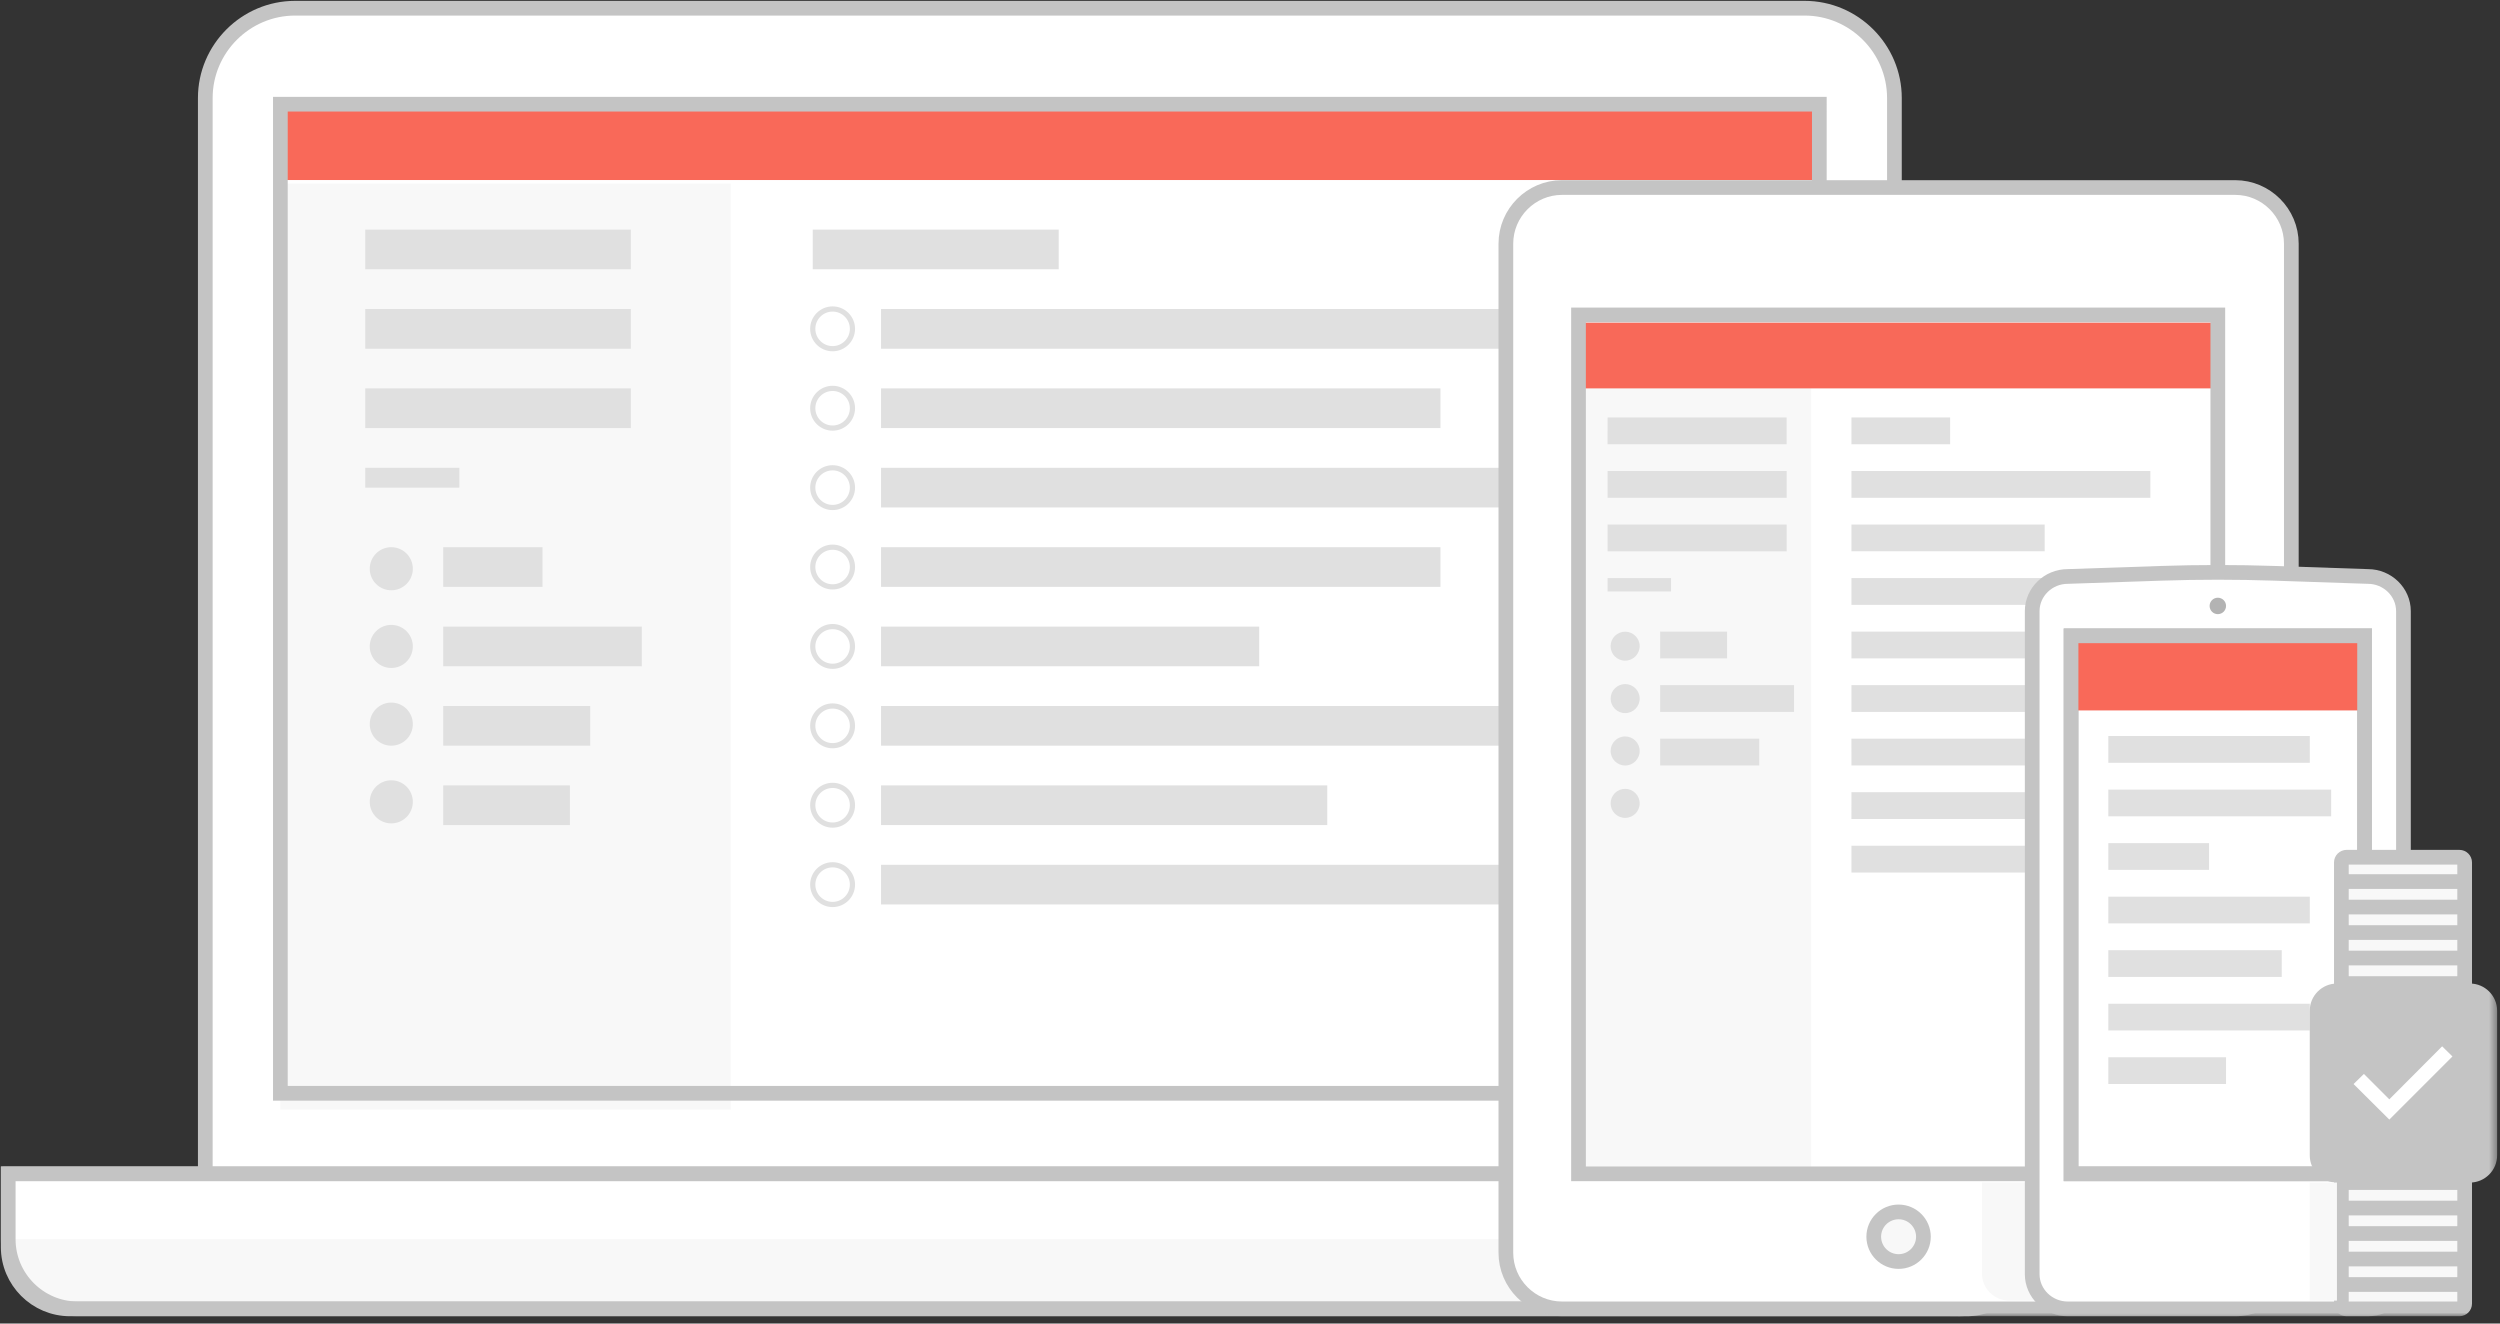 <svg xmlns="http://www.w3.org/2000/svg" width="340" height="180" viewBox="0 0 340 180" xmlns:xlink="http://www.w3.org/1999/xlink">
  <rect x="0" y="0" width="340" height="180" fill="#333333" stroke="none"/>
  <defs>
    <path id="a" d="M0 179.125h339.61V0H0z"/>
  </defs>
  <g fill="none" fill-rule="evenodd">
    <path fill="#FFF" d="M257.642 167.702H27.92V13.328c0-6.716 5.493-12.21 12.21-12.21h205.3c6.716 0 12.21 5.494 12.21 12.21v154.374z"/>
    <path stroke="#C4C4C4" stroke-width="2" d="M257.642 167.702H27.92V13.328c0-6.716 5.493-12.21 12.21-12.21h205.3c6.716 0 12.21 5.494 12.21 12.21v154.374z"/>
    <path fill="#F8F8F8" d="M267.388 178.007H9.518c-4.62 0-8.4-3.78-8.4-8.4v-9.966h274.67v9.97c0 4.62-3.78 8.4-8.4 8.4"/>
    <path stroke="#C4C4C4" stroke-width="2" d="M267.388 178.007H9.518c-4.62 0-8.4-3.78-8.4-8.4v-9.966h274.67v9.97c0 4.62-3.78 8.4-8.4 8.4z"/>
    <mask id="b" fill="#fff">
      <use xlink:href="#a"/>
    </mask>
    <path fill="#FFF" d="M38.13 148.69h209.3V14.17H38.13m237.66 154.856H1.116v-9.385H275.79" mask="url(#b)"/>
    <path stroke="#F8F8F8" d="M275.79 169.026H1.116v-9.385H275.79z" mask="url(#b)"/>
    <path stroke="#C4C4C4" stroke-width="2" d="M266.325 178.007H10.582c-5.206 0-9.464-4.26-9.464-9.464v-8.902h274.67v8.91c0 5.205-4.258 9.464-9.463 9.464z" mask="url(#b)"/>
    <path fill="#FFF" d="M99.367 148.69h133.34V24.9H99.367" mask="url(#b)"/>
    <path fill="#F8F8F8" d="M38.123 150.9h61.244V24.97H38.123" mask="url(#b)"/>
    <path fill="#E0E0E0" d="M49.674 36.624h36.12v-5.4h-36.12m0 16.2h36.12v-5.4h-36.12m0 16.196h36.12v-5.398h-36.12m60.86-16.198h33.45v-5.4h-33.45m9.286 16.2h90.758v-5.4H119.82m0 16.196h76.08v-5.398h-76.08m0 16.196h90.758v-5.4H119.82m0 16.2h76.08v-5.4h-76.08m0 16.197h51.43v-5.4h-51.43m0 16.198h90.758v-5.4H119.82m0 16.2h60.688v-5.4H119.82m0 16.197h90.758v-5.4H119.82M60.28 79.817h13.502v-5.4H60.28m0 16.198h27.004v-5.4H60.28m0 16.198h19.99v-5.4H60.28m0 16.2h17.225v-5.4H60.28M49.674 66.32H62.47v-2.7H49.675m6.47 13.728c0 1.62-1.312 2.93-2.93 2.93-1.62 0-2.93-1.31-2.93-2.93 0-1.618 1.312-2.93 2.93-2.93s2.93 1.312 2.93 2.93m0 10.567c0 1.62-1.312 2.93-2.93 2.93-1.62 0-2.93-1.31-2.93-2.93 0-1.618 1.312-2.93 2.93-2.93s2.93 1.312 2.93 2.93m0 10.567c0 1.62-1.312 2.93-2.93 2.93-1.62 0-2.93-1.31-2.93-2.93 0-1.618 1.312-2.93 2.93-2.93s2.93 1.312 2.93 2.93m0 10.568c0 1.618-1.312 2.93-2.93 2.93-1.62 0-2.93-1.312-2.93-2.93 0-1.62 1.312-2.93 2.93-2.93s2.93 1.31 2.93 2.93" mask="url(#b)"/>
    <path stroke="#E0E0E0" stroke-width=".706" d="M110.534 44.723c0 1.49 1.21 2.7 2.7 2.7 1.49 0 2.7-1.21 2.7-2.7 0-1.49-1.21-2.7-2.7-2.7-1.49 0-2.7 1.21-2.7 2.7zm0 10.797c0 1.492 1.21 2.7 2.7 2.7 1.49 0 2.7-1.208 2.7-2.7 0-1.49-1.21-2.7-2.7-2.7-1.49 0-2.7 1.21-2.7 2.7zm0 10.8c0 1.49 1.21 2.7 2.7 2.7 1.49 0 2.7-1.21 2.7-2.7 0-1.492-1.21-2.7-2.7-2.7-1.49 0-2.7 1.208-2.7 2.7zm0 10.797c0 1.492 1.21 2.7 2.7 2.7 1.49 0 2.7-1.208 2.7-2.7 0-1.49-1.21-2.7-2.7-2.7-1.49 0-2.7 1.21-2.7 2.7zm0 10.798c0 1.492 1.21 2.7 2.7 2.7 1.49 0 2.7-1.208 2.7-2.7 0-1.49-1.21-2.7-2.7-2.7-1.49 0-2.7 1.21-2.7 2.7zm0 10.8c0 1.49 1.21 2.7 2.7 2.7 1.49 0 2.7-1.21 2.7-2.7 0-1.493-1.21-2.7-2.7-2.7-1.49 0-2.7 1.207-2.7 2.7zm0 10.797c0 1.49 1.21 2.7 2.7 2.7 1.49 0 2.7-1.21 2.7-2.7 0-1.492-1.21-2.7-2.7-2.7-1.49 0-2.7 1.208-2.7 2.7zm0 10.798c0 1.49 1.21 2.7 2.7 2.7 1.49 0 2.7-1.21 2.7-2.7 0-1.492-1.21-2.7-2.7-2.7-1.49 0-2.7 1.208-2.7 2.7z" mask="url(#b)"/>
    <path fill="#F96959" d="M38.122 24.484h209.31v-9.387H38.122" mask="url(#b)"/>
    <path stroke="#C4C4C4" stroke-width="2" d="M38.13 148.69h209.3V14.17H38.13z" mask="url(#b)"/>
    <path fill="#FFF" d="M303.986 178.007H212.43c-4.198 0-7.632-3.435-7.632-7.633V33.137c0-4.197 3.434-7.633 7.633-7.633h91.56c4.2 0 7.63 3.436 7.63 7.633v137.237c0 4.198-3.43 7.633-7.63 7.633" mask="url(#b)"/>
    <path stroke="#C4C4C4" stroke-width="2" d="M303.986 178.007H212.43c-4.198 0-7.632-3.435-7.632-7.633V33.137c0-4.197 3.434-7.633 7.633-7.633h91.56c4.2 0 7.63 3.436 7.63 7.633v137.237c0 4.198-3.43 7.633-7.63 7.633z" mask="url(#b)"/>
    <path fill="#F8F8F8" d="M261.586 168.19c0 1.865-1.513 3.378-3.378 3.378-1.865 0-3.378-1.513-3.378-3.377 0-1.86 1.513-3.37 3.378-3.37 1.865 0 3.378 1.513 3.378 3.378" mask="url(#b)"/>
    <path stroke="#C4C4C4" stroke-width="2" d="M261.586 168.19c0 1.865-1.513 3.378-3.378 3.378-1.865 0-3.378-1.513-3.378-3.377 0-1.86 1.513-3.37 3.378-3.37 1.865 0 3.378 1.513 3.378 3.378z" mask="url(#b)"/>
    <path fill="#FFF" d="M214.677 159.64h86.946V42.83h-86.946" mask="url(#b)"/>
    <path fill="#F8F8F8" d="M214.68 159.64h31.672V51.384H214.68" mask="url(#b)"/>
    <path fill="#FFF" d="M246.35 159.64h55.273V51.384H246.35" mask="url(#b)"/>
    <path fill="#E0E0E0" d="M218.627 60.417h24.354v-3.64h-24.35m0 10.92h24.358v-3.64H218.63m33.166-3.64h13.422v-3.64h-13.422m0 10.92h40.652v-3.64h-40.652m0 10.92h26.28v-3.64h-26.28m0 10.923h40.652v-3.64h-40.652m0 10.92h26.28V85.9h-26.28m0 10.92h40.652v-3.64h-40.652m0 10.92h36.092v-3.64h-36.093m0 10.922h40.653v-3.64h-40.652m0 10.92h26.28v-3.64h-26.28M218.63 74.978h24.353v-3.64H218.63m7.15 18.202h9.104V85.9h-9.104m0 10.92h18.208v-3.64H225.78m0 10.92h13.48v-3.64h-13.48m-7.15-20.02h8.63v-1.82h-8.63m4.362 9.256c0 1.09-.884 1.975-1.975 1.975-1.092 0-1.976-.88-1.976-1.97 0-1.09.888-1.973 1.98-1.973 1.09 0 1.976.886 1.976 1.977m0 7.123c0 1.092-.883 1.976-1.974 1.976-1.092 0-1.976-.884-1.976-1.975 0-1.09.882-1.974 1.974-1.974 1.09 0 1.976.883 1.976 1.975m0 7.122c0 1.093-.884 1.977-1.975 1.977-1.092 0-1.976-.883-1.976-1.975 0-1.09.88-1.977 1.974-1.977 1.09 0 1.976.885 1.976 1.976m0 7.123c0 1.09-.885 1.976-1.976 1.976-1.092 0-1.976-.883-1.976-1.974 0-1.09.883-1.976 1.975-1.976 1.09 0 1.976.887 1.976 1.978" mask="url(#b)"/>
    <path fill="#F86959" d="M214.677 52.82h86.946v-8.944h-86.946" mask="url(#b)"/>
    <path stroke="#C4C4C4" stroke-width="2" d="M214.677 159.64h86.946V42.83h-86.946z" mask="url(#b)"/>
    <path fill="#F8F8F8" d="M282.335 176.884h-9.087c-2.046 0-3.705-1.66-3.705-3.705v-12.36h12.792v16.056z" mask="url(#b)"/>
    <path fill="#FFF" d="M322.03 178.007h-40.814c-2.66 0-4.838-2.124-4.838-4.717V83.116c0-2.593 2.177-4.716 4.838-4.716l12.7-.43c5.137-.172 10.278-.172 15.416 0l12.7.43c2.66 0 4.837 2.123 4.837 4.716v90.174c0 2.593-2.18 4.717-4.84 4.717" mask="url(#b)"/>
    <path stroke="#C4C4C4" stroke-width="2" d="M322.03 178.007h-40.814c-2.66 0-4.838-2.124-4.838-4.717V83.116c0-2.593 2.177-4.716 4.838-4.716l12.7-.43c5.137-.172 10.278-.172 15.416 0l12.7.43c2.66 0 4.837 2.123 4.837 4.716v90.174c0 2.593-2.18 4.717-4.84 4.717z" mask="url(#b)"/>
    <path fill="#FFF" d="M281.663 159.64h39.92V86.47h-39.92" mask="url(#b)"/>
    <path stroke="#C4C4C4" stroke-width="2" d="M281.663 159.64h39.92V86.47h-39.92z" mask="url(#b)"/>
    <path fill="#B3B3B3" d="M302.742 82.407c0 .617-.5 1.118-1.118 1.118-.618 0-1.118-.5-1.118-1.118 0-.617.5-1.118 1.118-1.118.617 0 1.118.5 1.118 1.11" mask="url(#b)"/>
    <path fill="#F96959" d="M281.663 96.618h39.92v-9.373h-39.92" mask="url(#b)"/>
    <path fill="#E0E0E0" d="M286.732 103.74h27.402v-3.64h-27.402m-.002 10.923h30.306v-3.64H286.73m.002 10.92h13.7v-3.64h-13.7m0 10.92h27.402v-3.64h-27.402m0 10.922h23.586v-3.64h-23.586m0 10.92h27.402v-3.64h-27.402m-.002 10.92h16.01v-3.64h-16.01" mask="url(#b)"/>
    <path stroke="#C4C4C4" stroke-width="2" d="M281.663 159.64h39.92V86.47h-39.92z" mask="url(#b)"/>
    <path fill="#C4C4C4" d="M335.913 160.83h-18.088c-2.033 0-3.697-1.665-3.697-3.697v-19.677c0-2.034 1.664-3.696 3.697-3.696h18.088c2.033 0 3.696 1.662 3.696 3.696v19.677c0 2.032-1.67 3.696-3.7 3.696" mask="url(#b)"/>
    <path fill="#F8F8F8" d="M335.192 133.76h-16.767v-16.47c0-.39.32-.708.71-.708h15.348c.39 0 .71.32.71.71v16.467z" mask="url(#b)"/>
    <path stroke="#C4C4C4" stroke-width="2" d="M335.192 133.76h-16.767v-16.47c0-.39.32-.708.71-.708h15.348c.39 0 .71.32.71.71v16.467z" mask="url(#b)"/>
    <g mask="url(#b)">
      <path fill="#F8F8F8" d="M318.426 119.894h16.767"/>
      <path stroke="#C4C4C4" stroke-width="2" d="M318.426 119.894h16.767"/>
    </g>
    <g mask="url(#b)">
      <path fill="#F8F8F8" d="M318.426 123.36h16.767"/>
      <path stroke="#C4C4C4" stroke-width="2" d="M318.426 123.36h16.767"/>
    </g>
    <g mask="url(#b)">
      <path fill="#F8F8F8" d="M318.426 126.827h16.767"/>
      <path stroke="#C4C4C4" stroke-width="2" d="M318.426 126.827h16.767"/>
    </g>
    <g mask="url(#b)">
      <path fill="#F8F8F8" d="M318.426 130.293h16.767"/>
      <path stroke="#C4C4C4" stroke-width="2" d="M318.426 130.293h16.767"/>
    </g>
    <path fill="#F8F8F8" d="M318.426 160.83h16.767v16.467c0 .39-.32.71-.71.71h-15.348c-.39 0-.71-.32-.71-.71V160.83z" mask="url(#b)"/>
    <path stroke="#C4C4C4" stroke-width="2" d="M318.426 160.83h16.767v16.467c0 .39-.32.71-.71.71h-15.348c-.39 0-.71-.32-.71-.71V160.83z" mask="url(#b)"/>
    <g mask="url(#b)">
      <path fill="#F8F8F8" d="M335.192 174.694h-16.767"/>
      <path stroke="#C4C4C4" stroke-width="2" d="M335.192 174.694h-16.767"/>
    </g>
    <g mask="url(#b)">
      <path fill="#F8F8F8" d="M335.192 171.228h-16.767"/>
      <path stroke="#C4C4C4" stroke-width="2" d="M335.192 171.228h-16.767"/>
    </g>
    <g mask="url(#b)">
      <path fill="#F8F8F8" d="M335.192 167.76h-16.767"/>
      <path stroke="#C4C4C4" stroke-width="2" d="M335.192 167.76h-16.767"/>
    </g>
    <g mask="url(#b)">
      <path fill="#F8F8F8" d="M335.192 164.295h-16.767"/>
      <path stroke="#C4C4C4" stroke-width="2" d="M335.192 164.295h-16.767"/>
    </g>
    <path fill="#FFF" d="M332.13 142.3l1.403 1.377-7.21 7.21-1.377 1.376-4.86-4.833 1.404-1.377 3.456 3.457" mask="url(#b)"/>
    <path fill="#F8F8F8" d="M314.128 176.884h3.696v-16.056h-3.696" mask="url(#b)"/>
  </g>
</svg>
